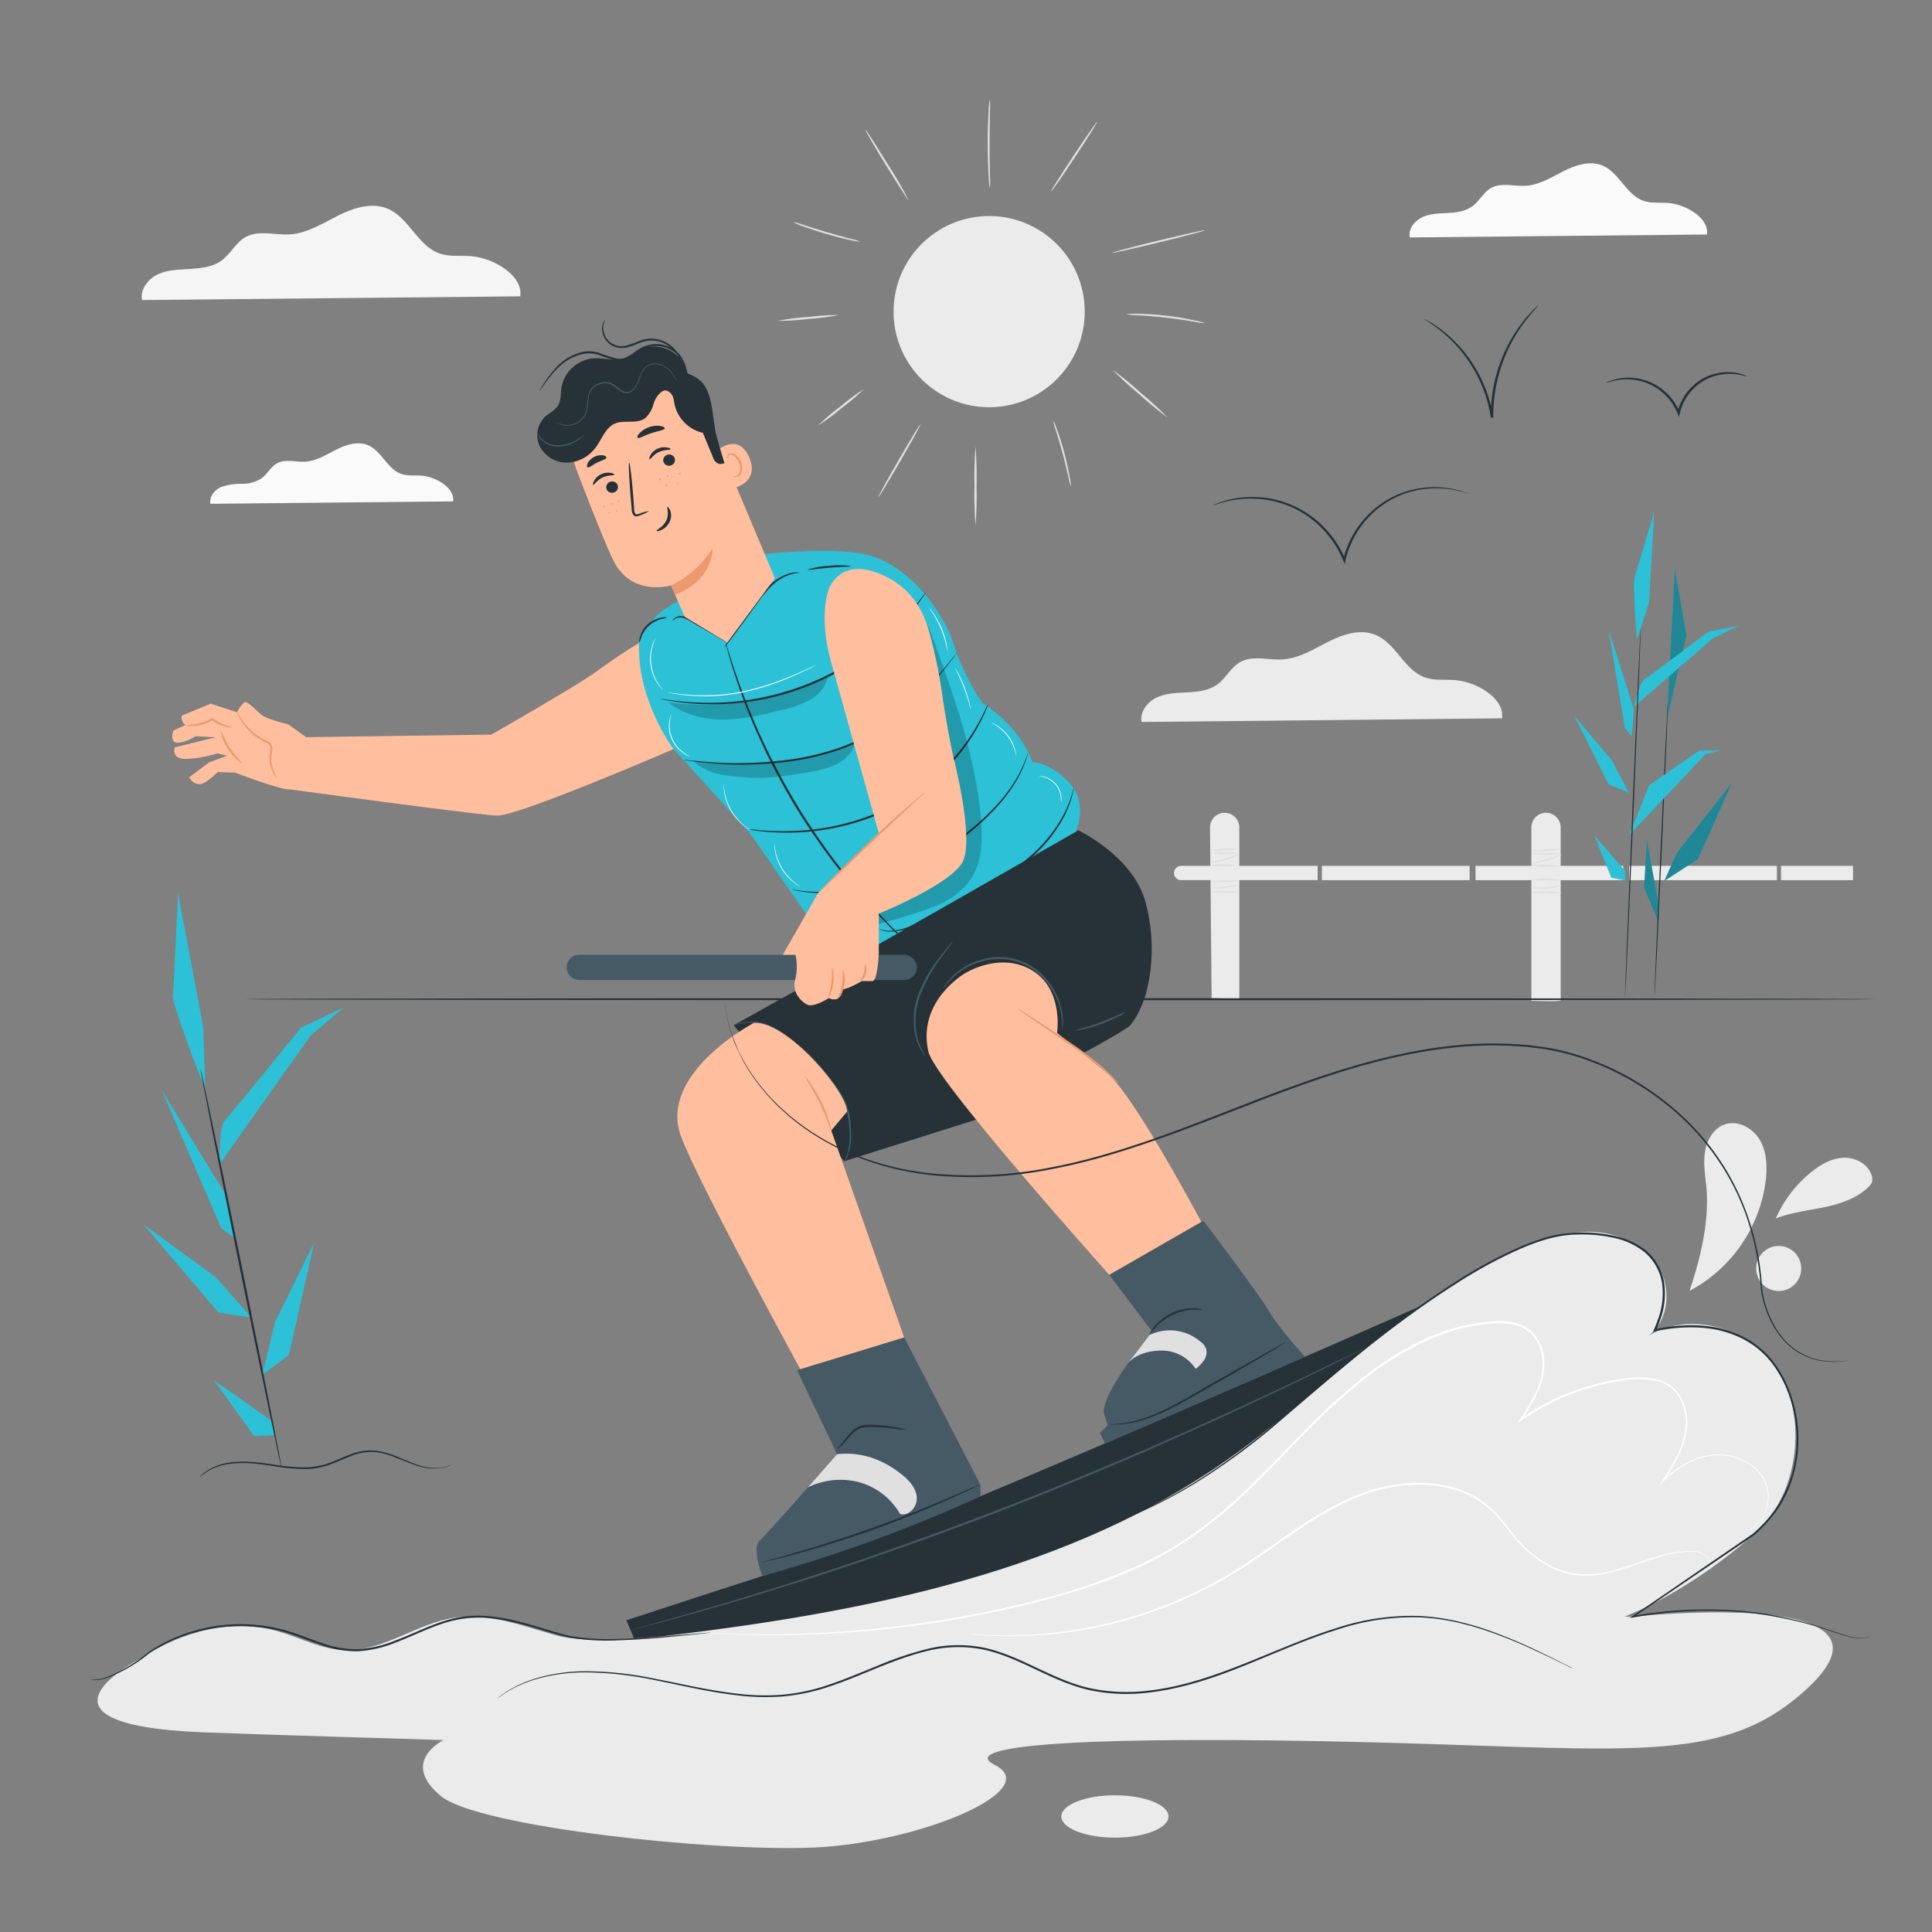 <svg xmlns="http://www.w3.org/2000/svg" viewBox="0 0 500 500"><rect x="0" y="0" width="500" height="500" fill="#808080" stroke="none"/><g id="freepik--background-complete--inject-30"><path d="M437.22,334.11c2.86-8.42,5.24-18.22,4.37-27.07-.3-3-.81-6-.33-9s2.18-6,5-7c3.37-1.23,7.28.81,9.12,3.88s2,6.88,1.61,10.44a37.69,37.69,0,0,1-19.78,28.74" style="fill:#ebebeb"></path><circle cx="460.33" cy="328.28" r="5.83" style="fill:#ebebeb"></circle><path d="M459.68,315.12a31.68,31.68,0,0,1,9.16-11.85c2.45-2,5.36-3.6,8.5-3.65s6.48,1.9,7.15,5a2.75,2.75,0,0,1,0,1.21,3.07,3.07,0,0,1-.89,1.31c-3,3-7.32,4.41-11.51,5.29s-8.52,1.33-12.5,2.91" style="fill:#ebebeb"></path><path d="M320.73,258.59l-7.16-.27-.42-44.19a3.79,3.79,0,0,1,3.79-3.78h0a3.79,3.79,0,0,1,3.79,3.78Z" style="fill:#ebebeb"></path><path d="M341,227.78h-35.3a1.85,1.85,0,0,1-1.86-1.85h0a1.85,1.85,0,0,1,1.86-1.85H341Z" style="fill:#ebebeb"></path><rect x="342.11" y="224.08" width="38.23" height="3.71" style="fill:#ebebeb"></rect><rect x="381.87" y="224.08" width="38.23" height="3.71" style="fill:#ebebeb"></rect><rect x="421.64" y="224.08" width="38.23" height="3.71" style="fill:#ebebeb"></rect><rect x="460.92" y="224.08" width="18.64" height="3.71" style="fill:#ebebeb"></rect><path d="M403.9,258.91c-1,.3-4.81.16-7.58.08V214.13a3.79,3.79,0,0,1,3.79-3.78h0a3.79,3.79,0,0,1,3.79,3.78Z" style="fill:#ebebeb"></path><path d="M403.9,224.08a14.82,14.82,0,0,1-3.79.22,19.07,19.07,0,0,1-3.79-.22,14.82,14.82,0,0,1,3.79-.22A19.07,19.07,0,0,1,403.9,224.08Z" style="fill:#e0e0e0"></path><path d="M404.26,221.19a19.71,19.71,0,0,1-8,2.3,39.64,39.64,0,0,1,4-1.13A41.49,41.49,0,0,1,404.26,221.19Z" style="fill:#e0e0e0"></path><path d="M404,220.85a19.91,19.91,0,0,1-7.59.07,26.74,26.74,0,0,1,3.8-.11A26.29,26.29,0,0,1,404,220.85Z" style="fill:#e0e0e0"></path><path d="M404,219.82a33.64,33.64,0,0,1-7.59.45,16.7,16.7,0,0,1,3.78-.44A16.5,16.5,0,0,1,404,219.82Z" style="fill:#e0e0e0"></path><path d="M404,227.84a32.13,32.13,0,0,1-3.83,0,32.91,32.91,0,0,1-3.83,0,11.27,11.27,0,0,1,3.82-.46A11.82,11.82,0,0,1,404,227.84Z" style="fill:#e0e0e0"></path><path d="M404.09,229.1a12,12,0,0,1-7.83.56c0-.13,1.77.1,3.93-.06S404.05,229,404.09,229.1Z" style="fill:#e0e0e0"></path><path d="M404.31,231a18.36,18.36,0,0,1-4,.18,18.75,18.75,0,0,1-4-.26,18.22,18.22,0,0,1,4-.18A18,18,0,0,1,404.31,231Z" style="fill:#e0e0e0"></path><path d="M320.38,223.91a13.26,13.26,0,0,1-3.59.22,17.63,17.63,0,0,1-3.6-.21,13.36,13.36,0,0,1,3.6-.22A17.49,17.49,0,0,1,320.38,223.91Z" style="fill:#e0e0e0"></path><path d="M320.73,221a11.84,11.84,0,0,1-3.68,1.59,12.3,12.3,0,0,1-3.94.71c0-.12,1.72-.49,3.82-1.13S320.68,220.91,320.73,221Z" style="fill:#e0e0e0"></path><path d="M320.48,220.69a18.43,18.43,0,0,1-7.2.07,21.2,21.2,0,0,1,3.6-.11A22.25,22.25,0,0,1,320.48,220.69Z" style="fill:#e0e0e0"></path><path d="M320.48,219.66a16.26,16.26,0,0,1-3.59.44,15.45,15.45,0,0,1-3.61,0,29,29,0,0,1,7.2-.45Z" style="fill:#e0e0e0"></path><path d="M320.73,227.91a16.22,16.22,0,0,1-3.74.33,16.5,16.5,0,0,1-3.74-.1,32.64,32.64,0,0,1,7.48-.23Z" style="fill:#e0e0e0"></path><path d="M320.56,228.93a10.81,10.81,0,0,1-7.43.56c0-.13,1.69.11,3.73-.05S320.52,228.81,320.56,228.93Z" style="fill:#e0e0e0"></path><path d="M320.77,230.87a16.44,16.44,0,0,1-3.76.18,16.23,16.23,0,0,1-3.76-.26,16.32,16.32,0,0,1,3.77-.17A16.54,16.54,0,0,1,320.77,230.87Z" style="fill:#e0e0e0"></path><circle cx="255.99" cy="80.65" r="24.74" style="fill:#ebebeb"></circle><path d="M252.47,136a96.18,96.18,0,0,1-.27-10.2,96.34,96.34,0,0,1,.27-10.2,101.59,101.59,0,0,1,.26,10.2A101.42,101.42,0,0,1,252.47,136Z" style="fill:#e0e0e0"></path><path d="M238.21,109.81c.13.07-2.2,4.33-5.2,9.51s-5.52,9.34-5.64,9.26,2.2-4.33,5.19-9.52S238.09,109.73,238.21,109.81Z" style="fill:#e0e0e0"></path><path d="M223.58,100.7a56.79,56.79,0,0,1-5.78,4.92,55.74,55.74,0,0,1-6.1,4.52,56.07,56.07,0,0,1,5.78-4.93A54.79,54.79,0,0,1,223.58,100.7Z" style="fill:#e0e0e0"></path><path d="M277.14,125.91a15.29,15.29,0,0,1-.65-2.51c-.35-1.56-.86-3.7-1.49-6.05s-1.27-4.46-1.75-6a14.59,14.59,0,0,1-.69-2.5,11.83,11.83,0,0,1,1,2.38c.57,1.5,1.27,3.61,1.9,6s1.09,4.54,1.35,6.12A10.93,10.93,0,0,1,277.14,125.91Z" style="fill:#e0e0e0"></path><path d="M302.23,108.11a86.49,86.49,0,0,1-7.31-6,89.58,89.58,0,0,1-7-6.43,83.34,83.34,0,0,1,7.31,6A84.29,84.29,0,0,1,302.23,108.11Z" style="fill:#e0e0e0"></path><path d="M311.84,83.64a18.88,18.88,0,0,1-3-.43c-1.83-.3-4.37-.69-7.18-1s-5.37-.51-7.22-.63a20,20,0,0,1-3-.26,16.29,16.29,0,0,1,3-.11c1.86,0,4.44.16,7.27.48s5.37.78,7.19,1.18A15.5,15.5,0,0,1,311.84,83.64Z" style="fill:#e0e0e0"></path><path d="M311.87,59.58c0,.14-5.32,1.57-12,3.18s-12.05,2.82-12.08,2.68,5.32-1.56,12-3.18S311.84,59.44,311.87,59.58Z" style="fill:#e0e0e0"></path><path d="M283.92,31.55c.12.08-2.44,4.17-5.72,9.13s-6,8.92-6.16,8.84,2.44-4.17,5.73-9.13S283.8,31.47,283.92,31.55Z" style="fill:#e0e0e0"></path><path d="M256.18,25.69a22.68,22.68,0,0,1,0,3.4c0,2.1-.07,5-.07,8.18s.05,6.09.09,8.18a25.58,25.58,0,0,1,0,3.4,20.32,20.32,0,0,1-.34-3.38c-.13-2.1-.24-5-.24-8.2s.09-6.1.22-8.19A19.85,19.85,0,0,1,256.18,25.69Z" style="fill:#e0e0e0"></path><path d="M235.17,51.86c-.12.07-2.72-4-5.82-9s-5.49-9.22-5.37-9.29,2.73,4,5.82,9A106.9,106.9,0,0,1,235.17,51.86Z" style="fill:#e0e0e0"></path><path d="M222.62,62.52a12.52,12.52,0,0,1-2.63-.41c-1.6-.34-3.81-.88-6.22-1.59s-4.55-1.45-6.08-2a12.77,12.77,0,0,1-2.44-1.08,14.54,14.54,0,0,1,2.56.73c1.56.5,3.71,1.18,6.11,1.89s4.58,1.3,6.16,1.73A15.47,15.47,0,0,1,222.62,62.52Z" style="fill:#e0e0e0"></path><path d="M217.14,81.53a61.39,61.39,0,0,1-7.89,1,59.5,59.5,0,0,1-7.95.5,61.73,61.73,0,0,1,7.9-1A61.47,61.47,0,0,1,217.14,81.53Z" style="fill:#e0e0e0"></path><path d="M441.76,60.69c.59-4.28-5.45-7.79-10-8.16-2.16-.17-4.41.16-6.46-.56-4.44-1.55-6.21-7.28-10.54-9.11-3.24-1.37-7-.15-10.11,1.43s-6.24,3.57-9.75,3.79c-3.05.2-6.37-.93-9,.56-2,1.11-3,3.4-4.86,4.75s-4.14,1.61-6.36,1.73-4.53.14-6.56,1.07-3.7,3.07-3.28,5.26Z" style="fill:#fafafa"></path><path d="M388.73,185.9c.72-5.19-6.6-9.45-12.09-9.89-2.62-.21-5.34.19-7.83-.68-5.38-1.87-7.52-8.82-12.77-11-3.93-1.66-8.44-.19-12.25,1.73s-7.56,4.32-11.81,4.59c-3.7.24-7.71-1.13-11,.68-2.41,1.34-3.67,4.12-5.89,5.76s-5,1.94-7.71,2.09-5.49.17-7.94,1.29-4.49,3.72-4,6.38Z" style="fill:#ebebeb"></path><path d="M117.26,129.76c.49-3.49-4.44-6.36-8.14-6.65-1.77-.15-3.6.12-5.27-.46-3.63-1.26-5.07-5.94-8.61-7.43-2.64-1.12-5.68-.13-8.25,1.16s-5.09,2.92-7.95,3.1c-2.49.16-5.2-.77-7.37.45-1.63.91-2.48,2.78-4,3.88a9.51,9.51,0,0,1-5.19,1.41,14.77,14.77,0,0,0-5.35.87c-1.66.76-3,2.51-2.68,4.29Z" style="fill:#fafafa"></path><path d="M134.65,76.69c.75-5.45-6.93-9.92-12.7-10.39-2.75-.22-5.61.2-8.22-.71-5.65-2-7.91-9.26-13.42-11.59-4.12-1.74-8.86-.19-12.86,1.82s-7.94,4.54-12.4,4.83c-3.88.25-8.1-1.19-11.49.7C61,62.77,59.7,65.68,57.37,67.4s-5.26,2-8.09,2.2-5.77.18-8.35,1.36-4.71,3.91-4.17,6.69Z" style="fill:#f5f5f5"></path></g><g id="freepik--Lake--inject-30"><path d="M485.49,258.59c0,.15-94.51.26-211.07.26s-211.09-.11-211.09-.26,94.49-.26,211.09-.26S485.49,258.45,485.49,258.59Z" style="fill:#263238"></path></g><g id="freepik--Plants--inject-30"><path d="M53.11,281.57c-.59-.53-8.6-21.94-8.39-23.81s1.35-26.6,1.35-26.6l6.53,34.62Z" style="fill:#2CC1D6"></path><path d="M56.82,301.29s-.14-9.71,1.28-11.19,19.82-24.16,19.82-24.16l11-5.2-8.6,7.34Z" style="fill:#2CC1D6"></path><polygon points="41.83 282.07 57.26 317.88 60.56 320.24 59.02 310.2 41.83 282.07" style="fill:#2CC1D6"></polygon><polygon points="37.12 316.88 56.58 339.7 65.06 341 55.91 330.58 37.12 316.88" style="fill:#2CC1D6"></polygon><polygon points="81.35 321.45 74.77 350.71 67.88 355.81 71.11 342.33 81.35 321.45" style="fill:#2CC1D6"></polygon><polygon points="55.39 357.22 65.75 371.66 71.26 371.41 70.35 367.74 55.39 357.22" style="fill:#2CC1D6"></polygon><path d="M72.89,380c-.17,0-5-23.1-10.8-51.67s-10.38-51.75-10.22-51.78,5,23.09,10.8,51.67S73.05,380,72.89,380Z" style="fill:#263238"></path><path d="M116.91,378.94a2.77,2.77,0,0,1-.6.36,7.82,7.82,0,0,1-1.9.61,14.38,14.38,0,0,1-7.24-.85c-1.47-.49-3-1.18-4.7-1.82A20.28,20.28,0,0,0,97,375.78a13.84,13.84,0,0,0-6.14,1.05c-2.06.76-4.12,1.8-6.39,2.52a20.34,20.34,0,0,1-6.86.83,54.24,54.24,0,0,1-6.38-.68c-2-.29-3.93-.61-5.72-.75a27.89,27.89,0,0,0-5,0,15.41,15.41,0,0,0-6.85,2.07,20.94,20.94,0,0,0-2.13,1.6,8.48,8.48,0,0,1,2-1.77,15.24,15.24,0,0,1,6.93-2.27,27.36,27.36,0,0,1,5.06,0c1.82.13,3.74.43,5.76.71a56.78,56.78,0,0,0,6.32.64,20.07,20.07,0,0,0,6.7-.82c2.21-.7,4.27-1.73,6.37-2.5a14,14,0,0,1,6.35-1,20.85,20.85,0,0,1,5.63,1.52c1.69.68,3.22,1.38,4.66,1.89a14.74,14.74,0,0,0,7.09,1A10.57,10.57,0,0,0,116.91,378.94Z" style="fill:#263238"></path><path d="M431.44,186c0-.59,2-38.86,2-38.86l3,17.32Z" style="fill:#2CC1D6"></path><g style="opacity:0.3"><path d="M431.44,186c0-.59,2-38.86,2-38.86l3,17.32Z"></path></g><path d="M430.71,228c.15-.43,3.35-7.42,3.35-7.42l14.12-17.9-8.74,19.65Z" style="fill:#2CC1D6"></path><polygon points="429.11 238.35 425.49 229.76 426.2 217.39 429.11 233.25 429.11 238.35" style="fill:#2CC1D6"></polygon><path d="M428.19,257.79c-.08,0,.62-17.07,1.58-38.11s1.79-38.11,1.88-38.11-.62,17.07-1.57,38.12S428.28,257.8,428.19,257.79Z" style="fill:#263238"></path><path d="M423.73,165.29c-.29-.44-1.17-14.7-.73-15.86s5.09-16.88,5.09-16.88l-1.31,23.28Z" style="fill:#2CC1D6"></path><path d="M422.88,182.9s1.45-6.26,2.61-7,16.57-12.37,16.57-12.37l7.86-1.6-6.69,3.35Z" style="fill:#2CC1D6"></path><polygon points="416.3 162.96 420.52 188.43 422.27 190.47 422.88 183.77 416.3 162.96" style="fill:#2CC1D6"></polygon><polygon points="407.43 185.23 416.3 202.98 421.54 205.16 417.32 197.02 407.43 185.23" style="fill:#2CC1D6"></polygon><path d="M421.54,216.23c.29-.44,5.24-13,5.24-13l13-9h5.53l-3.92.95Z" style="fill:#2CC1D6"></path><polygon points="412.63 216.23 417 227.15 420.57 227.87 420.57 225.37 412.63 216.23" style="fill:#2CC1D6"></polygon><path d="M420.56,258.34c-.09,0,.75-21.42,1.86-47.84s2.09-47.85,2.18-47.85-.75,21.43-1.87,47.86S420.64,258.35,420.56,258.34Z" style="fill:#263238"></path><g style="opacity:0.3"><path d="M430.71,228c.15-.43,3.35-7.42,3.35-7.42l14.12-17.9-8.74,19.65Z"></path></g><g style="opacity:0.3"><polygon points="429.11 238.35 425.49 229.76 426.2 217.39 429.11 233.25 429.11 238.35"></polygon></g></g><g id="freepik--Character--inject-30"><path d="M162.1,419.32l2.06,4.86c36.88-2.07,70.16-6.93,98-17.44,17.25-5.58,76.23-35.21,126-59.52l-16.44-11s-132.26,58.38-152.63,64.68C203.84,405.64,162.1,419.32,162.1,419.32Z" style="fill:#263238"></path><path d="M354.41,348.25s-.16.1-.47.26l-1.38.71-5.34,2.7c-2.32,1.17-5.17,2.58-8.49,4.18s-7.09,3.47-11.3,5.43-8.8,4.15-13.78,6.4-10.3,4.63-15.92,7.12c-11.26,4.89-23.72,10.1-36.92,15.26S234.89,400,223.26,404c-5.82,1.95-11.35,3.82-16.57,5.44s-10.07,3.14-14.52,4.46-8.5,2.46-12,3.47-6.61,1.84-9.13,2.49l-5.79,1.5-1.51.38-.51.12a4.71,4.71,0,0,1,.5-.17l1.5-.43,5.76-1.6c2.5-.68,5.57-1.52,9.1-2.57s7.59-2.16,12-3.54,9.31-2.83,14.5-4.52,10.73-3.52,16.55-5.48c11.61-4,24.3-8.59,37.51-13.72s25.65-10.36,36.92-15.22c5.62-2.47,11-4.8,15.93-7.07s9.6-4.38,13.8-6.34,8-3.78,11.33-5.36,6.2-3,8.53-4.11l5.38-2.6,1.41-.67Z" style="fill:#455a64"></path><path d="M170,164.33s-1.88-.47-16,9.7c-5.08,3.66-26.85,16.09-26.85,16.09l-47.92.66-4.69-3.36s-4.7-1.07-6.4-2.12-4-4.1-4.94-3.51a7.67,7.67,0,0,0-1.84,2.55l-6.8-2.24L47,185.23s-.19,1.87,1.07,2.36l-3.23,1.5s-1,3,1,3.12,4.76-1.67,4.76-1.67l5.22.27-10.61,2.6s-1,3,2.82,3a32.24,32.24,0,0,0,8.25-1.44l2.48.61s-4.4,1.63-4.61,1.72-5.21,3.9-5.21,3.9,1.61,2.82,4,1.3a14.58,14.58,0,0,0,3.38-2.69l4.49.13s12,4.58,14,4.32c0,0,48.26,6.56,53.73,6.82s46.61-17.58,46.61-17.58Z" style="fill:#ffbe9d"></path><path d="M71.73,201.38s-.25-.18-.57-.63a7.91,7.91,0,0,1-1-2.09,8.29,8.29,0,0,1-.36-3.45,6.66,6.66,0,0,0,.15-1.9c-.14-.58-.73-1-1.37-1.3a14.21,14.21,0,0,1-5.79-4.91,11.57,11.57,0,0,1-1.1-2,2.46,2.46,0,0,1-.26-.81c.09,0,.52,1.09,1.66,2.64a15,15,0,0,0,5.73,4.66,2.77,2.77,0,0,1,1.62,1.63,5.89,5.89,0,0,1-.17,2.08,8.62,8.62,0,0,0,.24,3.29A14.18,14.18,0,0,0,71.73,201.38Z" style="fill:#eb996e"></path><path d="M62.88,197.75a11.11,11.11,0,0,1-3.82-3.88,11.25,11.25,0,0,1-2-5.06,51.6,51.6,0,0,0,2.43,4.78A48.86,48.86,0,0,0,62.88,197.75Z" style="fill:#eb996e"></path><path d="M60.17,188.24a4,4,0,0,1-1.67-.14,9.85,9.85,0,0,1-3.73-1.77h.29c-.22.14-.45.27-.69.4a10.47,10.47,0,0,1-4.51,1.16,4.38,4.38,0,0,1-1.91-.23c0-.08.73,0,1.89-.14a12,12,0,0,0,4.29-1.26,7,7,0,0,0,.66-.37l.16-.09.14.11A14.94,14.94,0,0,0,60.17,188.24Z" style="fill:#eb996e"></path><path d="M165.78,164.24a35.61,35.61,0,0,1,5.39-6c2.82-2.21,26.72-14.87,26.72-14.87s19-2.05,27.31.41c10.66,3.16,19.07,14.85,21.68,23.19a58,58,0,0,0,7.43,15,37,37,0,0,1,8.64,7.75c3.41,4.5,4.21,7.52,4.21,7.52s4.39,0,9.17,4.89c5.78,5.94,1.93,13.31,1.93,13.31s-.86,3-1.66,3.46-56.5,32.53-56.5,32.53l-10-12.75-16-23-20.06-22.17C163.68,178.09,165.24,165,165.78,164.24Z" style="fill:#2CC1D6"></path><path d="M234.92,244.19s-.07,0-.19-.14l-.52-.47-2-1.83c-.85-.79-1.88-1.78-3-3s-2.5-2.51-3.88-4.07l-2.2-2.42c-.76-.85-1.51-1.77-2.3-2.7-1.61-1.85-3.21-3.92-4.91-6.09-3.33-4.39-6.8-9.37-10.12-14.8a178.6,178.6,0,0,1-8.44-15.81c-1.13-2.51-2.24-4.89-3.13-7.17-.46-1.14-.93-2.23-1.33-3.29l-1.12-3.07c-.75-2-1.3-3.75-1.82-5.32s-.93-2.94-1.23-4.06-.54-2-.72-2.59c-.07-.27-.12-.49-.17-.67s0-.24,0-.24a.73.73,0,0,1,.09.22l.22.66.81,2.56c.34,1.11.76,2.47,1.32,4s1.11,3.35,1.88,5.28l1.16,3.05c.4,1.06.88,2.14,1.35,3.27.91,2.27,2,4.64,3.16,7.14,2.37,4.95,5.19,10.31,8.46,15.74s6.75,10.39,10.05,14.78c1.69,2.17,3.27,4.25,4.86,6.11.79.93,1.52,1.85,2.27,2.7l2.17,2.44c1.36,1.58,2.69,2.91,3.82,4.12s2.13,2.21,3,3l1.89,1.89.49.51Z" style="fill:#263238"></path><path d="M207,148.21a11.87,11.87,0,0,0-3.95,1.06,13.17,13.17,0,0,0-3.58,2.6A31.94,31.94,0,0,0,196,156.1c-2.29,3.18-4.39,6.05-5.93,8.12l-1.84,2.42a4.64,4.64,0,0,1-.74.85,4.81,4.81,0,0,1,.57-1l1.71-2.52c1.46-2.12,3.51-5,5.81-8.21a30.28,30.28,0,0,1,3.56-4.27,13.14,13.14,0,0,1,3.77-2.59,8.94,8.94,0,0,1,3-.77A3,3,0,0,1,207,148.21Z" style="fill:#263238"></path><path d="M188.2,166.28a15.69,15.69,0,0,1-2.07-1.18l-5-2.88c-2-1.08-3.61-2.41-5-2.41a2.66,2.66,0,0,0-1.56.43c-.32.23-.45.43-.48.4s0-.25.35-.55a2.6,2.6,0,0,1,1.69-.65,5.15,5.15,0,0,1,2.56.75l2.75,1.58c1.94,1.13,3.68,2.19,4.9,3A7.89,7.89,0,0,1,188.2,166.28Z" style="fill:#263238"></path><path d="M239.66,153.31a5.72,5.72,0,0,1-.44.67c-.3.42-.72,1.07-1.33,1.85a63.66,63.66,0,0,1-5.52,6.34,67.5,67.5,0,0,1-50.16,20.07,63.08,63.08,0,0,1-8.37-.78c-1-.14-1.73-.33-2.24-.42a5,5,0,0,1-.78-.19,4.28,4.28,0,0,1,.8.08c.51.07,1.27.22,2.25.33a73.07,73.07,0,0,0,8.35.61,68.95,68.95,0,0,0,49.89-20,74,74,0,0,0,5.62-6.2c.63-.76,1.08-1.39,1.41-1.79A3.74,3.74,0,0,1,239.66,153.31Z" style="fill:#263238"></path><path d="M248.34,167.94a6.93,6.93,0,0,1-.46.7c-.32.44-.79,1.09-1.41,1.92-1.26,1.65-3.08,4-5.54,6.8a68,68,0,0,1-9.46,9,50.34,50.34,0,0,1-14,7.58,66.56,66.56,0,0,1-15.58,3.41,96.36,96.36,0,0,1-13,.5c-3.71-.14-6.7-.47-8.75-.72-1-.12-1.83-.23-2.37-.31a4.64,4.64,0,0,1-.82-.15,4.79,4.79,0,0,1,.84.05l2.37.21c2.06.18,5,.46,8.74.55a102.54,102.54,0,0,0,13-.61,67.44,67.44,0,0,0,15.45-3.42,50.53,50.53,0,0,0,13.9-7.47,70.85,70.85,0,0,0,9.47-8.82c2.49-2.73,4.35-5.08,5.66-6.69l1.48-1.86A5.22,5.22,0,0,1,248.34,167.94Z" style="fill:#263238"></path><path d="M255.69,182.39a4.66,4.66,0,0,1-.26.72c-.19.46-.43,1.17-.85,2a45,45,0,0,1-4,7,51,51,0,0,1-7.9,9,54.93,54.93,0,0,1-12.11,8.26,62.1,62.1,0,0,1-33.83,5.73c-.95-.09-1.68-.22-2.17-.29a3.55,3.55,0,0,1-.75-.15,4.34,4.34,0,0,1,.76,0c.5,0,1.23.14,2.18.2a68.4,68.4,0,0,0,8,.21,61.84,61.84,0,0,0,25.54-6.21,55.4,55.4,0,0,0,12-8.15,52,52,0,0,0,7.92-8.85,49.31,49.31,0,0,0,4.11-6.89c.45-.84.71-1.53.94-2A3.59,3.59,0,0,1,255.69,182.39Z" style="fill:#263238"></path><path d="M266.09,194.78a6,6,0,0,1-.19.75,19.93,19.93,0,0,1-.71,2.09,32.72,32.72,0,0,1-3.89,7.13c-3.94,5.66-11.14,12.09-20,17.64a62.89,62.89,0,0,1-13.34,6.3,47.82,47.82,0,0,1-11.81,2.36,39.65,39.65,0,0,1-8.12-.24c-.95-.15-1.69-.27-2.18-.39a3.6,3.6,0,0,1-.75-.19,6.84,6.84,0,0,1,.77.09c.5.08,1.23.17,2.18.29a43.28,43.28,0,0,0,8.07.07,49.08,49.08,0,0,0,11.69-2.44A64.52,64.52,0,0,0,241,222c8.83-5.52,16-11.86,20-17.42a34.36,34.36,0,0,0,4-7c.38-.87.64-1.57.8-2A3.51,3.51,0,0,1,266.09,194.78Z" style="fill:#263238"></path><path d="M277.86,204.05a4.59,4.59,0,0,1-.1.66c-.08.43-.23,1.06-.46,1.87a28.71,28.71,0,0,1-2.87,6.46,38.27,38.27,0,0,1-6.63,8.12,63.86,63.86,0,0,1-10.3,7.67,177.18,177.18,0,0,1-20.69,10.68,14.73,14.73,0,0,1-6.87,1.59,6.3,6.3,0,0,1-1.88-.43,2.74,2.74,0,0,1-.6-.31,8.45,8.45,0,0,0,2.49.54,15,15,0,0,0,6.71-1.73,195.85,195.85,0,0,0,20.57-10.79,64.59,64.59,0,0,0,10.24-7.57,38.76,38.76,0,0,0,6.64-8,30.07,30.07,0,0,0,3-6.33c.26-.79.45-1.41.55-1.83A2.7,2.7,0,0,1,277.86,204.05Z" style="fill:#263238"></path><g style="opacity:0.2"><path d="M226.25,241c-.11-2.21,3.88-2.48,6-3.19,3.41-1.16,6.91-2.07,10.2-3.5a19.81,19.81,0,0,0,8.52-6.4c3.34-4.72,3.41-11,2.85-16.73-1.63-16.75-7.5-32.76-13.33-48.55-.3-.81-.74-1.74-1.6-1.85-1.32-.18-1.86,1.64-1.88,3l-.66,42.87c-.08,5.09-.26,10.51-3.15,14.69-1.72,2.49-4.29,4.34-5.8,7-2,3.51-1.86,7.81-1.64,11.86"></path></g><g style="opacity:0.2"><path d="M172.71,181.51c3.85,3.32,9.1,4.68,14.18,4.71s10.1-1.15,15-2.36a28.58,28.58,0,0,0,7.52-2.63,9.77,9.77,0,0,0,4.89-6,76.58,76.58,0,0,1-40.88,6.65"></path></g><g style="opacity:0.2"><path d="M179.43,196.92c3.59,3.6,8.72,3.86,13.79,4.28s10.16-.38,15.18-1.22a28.57,28.57,0,0,0,7.69-2,9.77,9.77,0,0,0,5.33-5.65,86.84,86.84,0,0,1-42,4.64"></path></g><path d="M172.67,159.81a8.11,8.11,0,0,1-1.49.4A8.06,8.06,0,0,0,168,161.9a7.88,7.88,0,0,0-2,2.94,7.47,7.47,0,0,1-.56,1.44,3.61,3.61,0,0,1,.21-1.56,7,7,0,0,1,5.47-4.87A3.21,3.21,0,0,1,172.67,159.81Z" style="fill:#263238"></path><path d="M211.24,172.11l-.36.19-1,.53c-.9.45-2.23,1.08-3.89,1.81a69.21,69.21,0,0,1-13.42,4.49,52.55,52.55,0,0,1-7.73,1,49.86,49.86,0,0,1-6.37-.11,48.25,48.25,0,0,1-5.81-.8l.4,0,1.16.16c1,.16,2.45.32,4.26.46a51.55,51.55,0,0,0,14.05-.95,72.53,72.53,0,0,0,13.4-4.42c1.66-.72,3-1.32,3.92-1.76l1.06-.48Z" style="fill:#fff"></path><path d="M178.63,195.78a2,2,0,0,1-.5-.17,7.26,7.26,0,0,1-1.25-.69,8.41,8.41,0,0,1-3.68-8.21,7.94,7.94,0,0,1,.33-1.39,2.56,2.56,0,0,1,.2-.49,15.79,15.79,0,0,0-.38,1.9A8.62,8.62,0,0,0,177,194.8,16.6,16.6,0,0,0,178.63,195.78Z" style="fill:#fff"></path><path d="M194.16,214.82a2.19,2.19,0,0,1-.5-.27,10.51,10.51,0,0,1-1.26-.91,14,14,0,0,1-5-8.74,12,12,0,0,1-.13-1.55,3.73,3.73,0,0,1,0-.57s0,.82.26,2.1a15,15,0,0,0,1.7,4.75,15.36,15.36,0,0,0,3.2,3.9C193.48,214.38,194.18,214.79,194.16,214.82Z" style="fill:#fff"></path><path d="M207.17,229.48a3.26,3.26,0,0,1-.49-.25,10.67,10.67,0,0,1-1.22-.83,13.12,13.12,0,0,1-3.22-3.66,13.48,13.48,0,0,1-1.69-4.57,9.65,9.65,0,0,1-.14-1.47,3,3,0,0,1,0-.55s.05.78.28,2a14.07,14.07,0,0,0,4.85,8.15C206.51,229.07,207.19,229.44,207.17,229.48Z" style="fill:#fff"></path><path d="M263,195.7s-.11-.62-.41-1.59a11.71,11.71,0,0,0-4.62-6.23c-.84-.56-1.42-.81-1.4-.85a1.79,1.79,0,0,1,.42.16,7.85,7.85,0,0,1,1.06.57,10.89,10.89,0,0,1,4.68,6.31,8.26,8.26,0,0,1,.24,1.19A2.4,2.4,0,0,1,263,195.7Z" style="fill:#fff"></path><path d="M274.6,207.62s0-.56-.07-1.45a6.06,6.06,0,0,0-4.26-5,14.13,14.13,0,0,0-1.42-.31,1.49,1.49,0,0,1,.39,0,4.92,4.92,0,0,1,1.07.18,5.9,5.9,0,0,1,4.37,5.14,5.45,5.45,0,0,1,0,1.08A1.15,1.15,0,0,1,274.6,207.62Z" style="fill:#fff"></path><path d="M251.22,183.58a2.62,2.62,0,0,1-.14-.43c-.11-.39-.21-.79-.32-1.19-.29-1-.71-2.37-1.26-3.85s-1.14-2.79-1.59-3.72l-.53-1.11a1.81,1.81,0,0,1-.18-.42,2,2,0,0,1,.25.38c.15.25.35.62.59,1.08a34.61,34.61,0,0,1,1.65,3.72,35,35,0,0,1,1.21,3.89c.12.5.21.91.26,1.2A1.69,1.69,0,0,1,251.22,183.58Z" style="fill:#fff"></path><path d="M245.23,168.6a2.4,2.4,0,0,1-.11-.47c-.06-.31-.15-.75-.28-1.29a25,25,0,0,0-1.35-4.14,26,26,0,0,0-2-3.85c-.31-.46-.56-.84-.74-1.09a2.11,2.11,0,0,1-.26-.42,2,2,0,0,1,.33.37c.2.24.47.6.79,1.06a22,22,0,0,1,2.1,3.85A22.2,22.2,0,0,1,245,166.8c.1.56.18,1,.21,1.32A1.46,1.46,0,0,1,245.23,168.6Z" style="fill:#fff"></path><path d="M171.57,178.53a8.24,8.24,0,0,1-1.4-1.63,11.57,11.57,0,0,1-1.33-10,8.24,8.24,0,0,1,.93-1.94s-.39.73-.79,2a12.05,12.05,0,0,0,1.31,9.86C171,177.93,171.61,178.49,171.57,178.53Z" style="fill:#fff"></path><path d="M220.35,146.53c0,.15-2.56.13-5.69.39s-5.66.68-5.69.53a19.16,19.16,0,0,1,5.64-1A19.83,19.83,0,0,1,220.35,146.53Z" style="fill:#263238"></path><path d="M189.87,265.33l33.8-18.84,55.42-31.6s13.91,6.6,17.26,18.2,1.67,25.65-3.86,32.26c-1.15,1.37-15.61,9.08-15.61,9.08l-24.34,15.36-34.09,10.74Z" style="fill:#263238"></path><path d="M246.56,243.67a7.12,7.12,0,0,1-.73,1.08l-2.1,2.87a40.72,40.72,0,0,0-5.66,10.16,18.94,18.94,0,0,0-.48,11.41,18.3,18.3,0,0,0,2.07,4.33s-.1-.07-.24-.24a6.77,6.77,0,0,1-.6-.77,12.17,12.17,0,0,1-1.59-3.21,18.63,18.63,0,0,1,.34-11.69,37.67,37.67,0,0,1,5.86-10.21c.92-1.19,1.69-2.13,2.24-2.77A5.42,5.42,0,0,1,246.56,243.67Z" style="fill:#455a64"></path><path d="M274.87,266.83a20.1,20.1,0,0,0-.75-6.55,17.93,17.93,0,0,0-3.4-6.24,15.58,15.58,0,0,0-15.66-5.45,17.72,17.72,0,0,0-6.52,2.81,20.06,20.06,0,0,0-4.63,4.7,2.1,2.1,0,0,1,.21-.42,11.18,11.18,0,0,1,.72-1.12,15.86,15.86,0,0,1,3.48-3.46,17.66,17.66,0,0,1,6.64-3,15.86,15.86,0,0,1,16.13,5.61,17.81,17.81,0,0,1,3.38,6.45,15.85,15.85,0,0,1,.61,4.87,12.88,12.88,0,0,1-.12,1.33C274.92,266.68,274.89,266.84,274.87,266.83Z" style="fill:#455a64"></path><path d="M291.25,261.94a7.28,7.28,0,0,1-1.74,1.09,36.66,36.66,0,0,1-4.52,2,38.69,38.69,0,0,1-4.74,1.39,6.84,6.84,0,0,1-2,.29c0-.15,3-.85,6.6-2.17S291.17,261.8,291.25,261.94Z" style="fill:#455a64"></path><path d="M189.87,265.33a1.9,1.9,0,0,1,.51-.21,11.08,11.08,0,0,1,1.52-.43,11.31,11.31,0,0,1,5.78.15c2.41.67,4.87,2.38,7.38,4.37a53.27,53.27,0,0,1,7.65,7.22c1.23,1.42,2.35,2.86,3.38,4.28a24,24,0,0,1,2.69,4.33,16.48,16.48,0,0,1,1.21,4.47,30.61,30.61,0,0,1,.29,4,14.49,14.49,0,0,1-.92,5.71,5.14,5.14,0,0,1-.83,1.35,2.82,2.82,0,0,1-.41.38,7.58,7.58,0,0,0,1-1.8,15.07,15.07,0,0,0,.74-5.64,22.28,22.28,0,0,0-1.56-8.27,24.39,24.39,0,0,0-2.67-4.23c-1-1.41-2.15-2.83-3.36-4.23a54.72,54.72,0,0,0-7.55-7.19c-2.5-2-4.88-3.71-7.2-4.4a11.52,11.52,0,0,0-5.63-.3c-.67.11-1.18.24-1.53.33A2.59,2.59,0,0,1,189.87,265.33Z" style="fill:#455a64"></path><path d="M195.12,264.71s-24.88,13.05-18.89,29.37c4.57,12.46,35.86,69.4,35.86,69.4l25.18-8.05-22.14-62.87,4.08-4.87C219.21,282.65,203.83,264.25,195.12,264.71Z" style="fill:#ffbe9d"></path><path d="M208.44,278.63a9.13,9.13,0,0,1,1.39,1.81,42.57,42.57,0,0,1,2.77,4.76,32.91,32.91,0,0,1,2,5.13,8.42,8.42,0,0,1,.49,2.23c-.16,0-1.09-3.31-3-7.13S208.29,278.72,208.44,278.63Z" style="fill:#eb996e"></path><path d="M249.7,251.91s-12.43,7.16-9.43,20.27c1.9,8.3,56.33,68.39,56.33,68.39l21.78-10.18s-23.29-45.68-32-52.78c-5.9-4.81-12.82-10.3-12.82-10.3s2-12.46-7.92-16.95C257.71,246.78,249.7,251.91,249.7,251.91Z" style="fill:#ffbe9d"></path><path d="M289.54,280.46a5.87,5.87,0,0,1-1-.86c-.6-.56-1.46-1.39-2.58-2.35a102.8,102.8,0,0,0-9.18-6.93l-9.54-6.5-2.86-2a6.29,6.29,0,0,1-1-.8,5.77,5.77,0,0,1,1.13.63l2.95,1.87c2.48,1.62,5.89,3.84,9.62,6.38a79.05,79.05,0,0,1,9.13,7.09c1.1,1,1.92,1.87,2.49,2.48A6.74,6.74,0,0,1,289.54,280.46Z" style="fill:#eb996e"></path><path d="M206.28,354.6l10.34,21.74s-17.86,20.44-20,22.37.65,9.17.65,9.17a381,381,0,0,0,56.48-20.64V384.4l-.74-1.55-19-36.73Z" style="fill:#455a64"></path><path d="M253.67,384.17a3.21,3.21,0,0,1-.53.3l-1.57.77c-1.37.67-3.36,1.6-5.84,2.71-4.95,2.22-11.88,5.12-19.69,7.91s-15,4.94-20.25,6.36c-2.62.71-4.74,1.26-6.22,1.61l-1.71.4a2.63,2.63,0,0,1-.6.1,2.79,2.79,0,0,1,.58-.21l1.68-.49,6.17-1.76c5.22-1.51,12.38-3.71,20.18-6.5s14.73-5.63,19.72-7.76l5.89-2.55,1.61-.69A2.23,2.23,0,0,1,253.67,384.17Z" style="fill:#263238"></path><path d="M234.44,370a17.16,17.16,0,0,1-3-.27,44.82,44.82,0,0,0-7.11-.41,5.06,5.06,0,0,0-3.41,1.4,27.36,27.36,0,0,0-2.16,2.34,8.61,8.61,0,0,1-2.18,2c-.05-.06.78-.82,1.9-2.28a21.92,21.92,0,0,1,2.12-2.46,6.42,6.42,0,0,1,1.63-1.11,5.25,5.25,0,0,1,2.08-.45,35.14,35.14,0,0,1,7.18.56A17,17,0,0,1,234.44,370Z" style="fill:#263238"></path><path d="M209.06,384.94a19.16,19.16,0,0,1,13.6-1.26,17.76,17.76,0,0,1,10.3,8.16c2.27.6,4.44-1.9,4.31-4.24s-1.82-4.31-3.64-5.8c-5-4.07-10.6-6.14-17-5.46Z" style="fill:#e0e0e0"></path><path d="M287.06,329.92l11.16,14.74s-14.38,17-12.37,21.65l.83,2.51-2,2,1.3,2.75,51.76-22.42h0s-6.9-7.64-9.16-11.52c-2.94-5.06-17.15-23.7-17.15-23.7Z" style="fill:#455a64"></path><path d="M332.76,347.4s-.14.12-.43.31l-1.26.78c-1.18.69-2.77,1.64-4.7,2.79-4,2.33-9.5,5.53-15.61,9-3.05,1.74-6,3.42-8.74,4.74a41.05,41.05,0,0,1-7.61,2.86,23,23,0,0,1-5.43.78,13.4,13.4,0,0,1-1.49,0,1.69,1.69,0,0,1-.51-.06c0-.05.71,0,2-.12a26.52,26.52,0,0,0,5.35-.93,44,44,0,0,0,7.5-2.94c2.73-1.33,5.63-3,8.68-4.77,6.11-3.5,11.66-6.64,15.69-8.89l4.78-2.65,1.31-.7A2.66,2.66,0,0,1,332.76,347.4Z" style="fill:#263238"></path><path d="M311.21,338.93c0,.09-.92-.05-2.37,0a14.4,14.4,0,0,0-9.91,4.75c-1,1.08-1.42,1.87-1.5,1.82a6.2,6.2,0,0,1,1.22-2.06,13.13,13.13,0,0,1,10.18-4.88A6.28,6.28,0,0,1,311.21,338.93Z" style="fill:#263238"></path><path d="M312.12,349a4.5,4.5,0,0,0-1.63-1.94,12.17,12.17,0,0,0-13-1.56L291.78,353c2-2.64,6.08-3.59,9.39-3.46a10.48,10.48,0,0,1,8.28,4.74,10.42,10.42,0,0,0,2.17-2.28A3.53,3.53,0,0,0,312.12,349Z" style="fill:#e0e0e0"></path><path d="M149.27,121.74a19.71,19.71,0,0,1,9.95-24.8l.92-.43c10.21-4.15,19.44,2.21,23.3,12.53l17.11,40.6s-11.88,16.07-12.35,16.64l-11-6.64-3.52-8.13s-10.26,3.05-14.92-6.44C156.53,140.49,152.66,130.67,149.27,121.74Z" style="fill:#ffbe9d"></path><path d="M173.61,151.53a25.64,25.64,0,0,0,10.77-9.61s.33,8.27-9.61,11.94Z" style="fill:#eb996e"></path><path d="M157,126.64a1.5,1.5,0,0,0,2,.75,1.43,1.43,0,0,0,.82-1.89,1.5,1.5,0,0,0-2-.76A1.46,1.46,0,0,0,157,126.64Z" style="fill:#263238"></path><path d="M153.54,125.44c.26.1.92-1.16,2.39-1.85s2.9-.48,3-.73-.28-.36-.91-.48a4.14,4.14,0,0,0-2.48.37,4,4,0,0,0-1.8,1.69C153.42,125,153.42,125.4,153.54,125.44Z" style="fill:#263238"></path><path d="M171.76,119.65a1.52,1.52,0,0,0,2,.75,1.44,1.44,0,0,0,.82-1.9,1.51,1.51,0,0,0-2-.75A1.44,1.44,0,0,0,171.76,119.65Z" style="fill:#263238"></path><path d="M168.1,118.85c.25.1.92-1.16,2.39-1.85s2.89-.47,3-.73-.29-.36-.92-.47a4.13,4.13,0,0,0-2.48.36,4,4,0,0,0-1.8,1.7C168,118.42,168,118.81,168.1,118.85Z" style="fill:#263238"></path><path d="M168,132.27a10.6,10.6,0,0,0-2.59.7c-.39.14-.78.23-1,0a2.13,2.13,0,0,1-.28-1.23c-.08-1.08-.16-2.2-.25-3.38-.39-4.8-.86-8.67-1.06-8.65s0,3.92.37,8.71c.1,1.18.2,2.3.3,3.38a2.44,2.44,0,0,0,.5,1.56,1.06,1.06,0,0,0,.88.26,2.59,2.59,0,0,0,.68-.22A11.6,11.6,0,0,0,168,132.27Z" style="fill:#263238"></path><path d="M172.75,131.23c-.25.1.51,1.69-.32,3.47s-2.6,2.41-2.51,2.64.53.13,1.25-.19a4.36,4.36,0,0,0,2.14-2.12,3.81,3.81,0,0,0,.16-2.86C173.22,131.48,172.85,131.17,172.75,131.23Z" style="fill:#263238"></path><path d="M165,113.28c.34.33,1.71-.56,3.53-1.17s3.44-.8,3.5-1.27c0-.22-.4-.48-1.15-.6a6.28,6.28,0,0,0-2.89.31,6.17,6.17,0,0,0-2.46,1.55C165,112.66,164.83,113.12,165,113.28Z" style="fill:#263238"></path><path d="M152.06,120.93c.42.22,1.26-.61,2.47-1.21s2.35-.84,2.42-1.3c0-.22-.29-.48-.89-.58a4,4,0,0,0-3.95,2C151.85,120.42,151.87,120.83,152.06,120.93Z" style="fill:#263238"></path><path d="M185.36,116.79c.13-.14,5.64-5.06,8.53,1.57s-4.35,8.17-4.45,8S185.36,116.79,185.36,116.79Z" style="fill:#ffbe9d"></path><path d="M189.79,123.22s.16,0,.39,0a1.19,1.19,0,0,0,.87-.36,3.11,3.11,0,0,0,.2-3.14,4.07,4.07,0,0,0-1-1.51,1.45,1.45,0,0,0-1.26-.5.63.63,0,0,0-.54.61c0,.22.09.34.06.36s-.19,0-.26-.34a.81.81,0,0,1,.08-.53.94.94,0,0,1,.57-.45,1.76,1.76,0,0,1,1.65.5,4.37,4.37,0,0,1,1.21,1.67c.54,1.36.4,2.91-.43,3.6a1.35,1.35,0,0,1-1.14.29C189.88,123.37,189.78,123.24,189.79,123.22Z" style="fill:#eb996e"></path><path d="M171.88,99.4l-27,13.49a13.68,13.68,0,0,1,1.81-6.53A23.52,23.52,0,0,1,157,96.09c4.4-2.18,16-1,20.68.49,3.74,1.23,4.73,3.36,4.73,3.36,2.08,3.34,2,8.29,2.85,12.13.45,2,2.22,7.77,2.22,7.77h0c-1.5.7-2.62-.23-3.1-1.82l-2.47-6a9.72,9.72,0,0,1-7.55-9C174.47,102.35,174.15,99.53,171.88,99.4Z" style="fill:#263238"></path><path d="M175.94,122.77a.2.2,0,1,0-.22-.15A.18.18,0,0,0,175.94,122.77Z" style="fill:#eb996e"></path><path d="M172.83,123.47a.2.2,0,0,0,.12-.26.18.18,0,1,0-.35.08A.22.22,0,0,0,172.83,123.47Z" style="fill:#eb996e"></path><path d="M170.92,124.32c.1,0,.13-.18.08-.34s-.17-.25-.26-.22-.13.18-.08.34S170.83,124.35,170.92,124.32Z" style="fill:#eb996e"></path><path d="M175.4,125.19c.09,0,.14-.13.11-.18s-.12-.07-.21,0-.14.12-.11.18S175.31,125.23,175.4,125.19Z" style="fill:#eb996e"></path><path d="M172.54,125.81a.18.18,0,0,0,.1-.25.18.18,0,1,0-.34.12A.19.19,0,0,0,172.54,125.81Z" style="fill:#eb996e"></path><path d="M158.4,130.58a.19.19,0,0,0,.13-.24.18.18,0,1,0-.35.09A.19.19,0,0,0,158.4,130.58Z" style="fill:#eb996e"></path><path d="M156.41,131.31a.2.2,0,0,0,.09-.27.21.21,0,0,0-.25-.15.2.2,0,0,0-.09.27C156.21,131.28,156.32,131.35,156.41,131.31Z" style="fill:#eb996e"></path><path d="M160.11,129.82a.16.16,0,0,0,.14-.19.17.17,0,0,0-.22-.11.17.17,0,0,0-.13.2A.16.16,0,0,0,160.11,129.82Z" style="fill:#eb996e"></path><path d="M159.6,132.41a.2.2,0,0,0,.18-.21.21.21,0,0,0-.19-.21.2.2,0,0,0-.17.22A.2.2,0,0,0,159.6,132.41Z" style="fill:#eb996e"></path><path d="M157.82,132.86a.16.16,0,0,0,0-.23c0-.07-.15-.06-.23,0a.18.18,0,0,0,0,.23A.18.18,0,0,0,157.82,132.86Z" style="fill:#eb996e"></path><path d="M178,96.87a8.92,8.92,0,0,0-12.79-6.21,28.37,28.37,0,0,1-3.68,2.07c-2.47.86-5.19-.17-7.81,0a9.2,9.2,0,0,0-8.41,7.57c-.24,1.63-.06,3.42-1,4.8-.78,1.19-2.19,1.79-3.25,2.75a6.71,6.71,0,0,0-1.23,7.93,7.89,7.89,0,0,0,7.19,3.94,9.65,9.65,0,0,0,7.28-4.09c1.51-2.12,2.43-4.94,4.82-6s5.68.21,7.85-1.4a7.59,7.59,0,0,0,2.14-3.59,6,6,0,0,1,2.36-3.41c1.24-.68,2.73.76,2.84,2.17l3.65-6.5" style="fill:#263238"></path><path d="M143.81,109.18l.09.08a2.85,2.85,0,0,0,.28.18,4.85,4.85,0,0,0,1.2.52,5.31,5.31,0,0,0,2.07.17,5,5,0,0,0,2.54-1,5.36,5.36,0,0,0,1.9-2.72,33.09,33.09,0,0,0,.52-3.76,3.92,3.92,0,0,1,2.38-3.07,4.63,4.63,0,0,1,2.09-.38,3.81,3.81,0,0,1,2,.76c.61.45,1.16,1,1.83,1.39a2.5,2.5,0,0,0,2.25.23,3.74,3.74,0,0,0,1.64-1.45,7.63,7.63,0,0,0,.88-1.88A6.73,6.73,0,0,1,167.3,95a3.79,3.79,0,0,1,3-.65,5.1,5.1,0,0,1,2.39,1.15A8.43,8.43,0,0,1,174.12,97c.34.45.57.82.73,1.07a2.22,2.22,0,0,0,.25.38.66.66,0,0,0,0-.1l-.15-.3a9.13,9.13,0,0,0-.69-1.11,7.77,7.77,0,0,0-1.38-1.55,5.4,5.4,0,0,0-2.45-1.23,4,4,0,0,0-3.23.67,6.88,6.88,0,0,0-1.89,3.3,7.56,7.56,0,0,1-.86,1.82,3.52,3.52,0,0,1-1.52,1.34,2.21,2.21,0,0,1-2-.22c-.63-.37-1.17-.91-1.81-1.37a4,4,0,0,0-2.18-.81,4.84,4.84,0,0,0-2.23.4,4.22,4.22,0,0,0-2.52,3.28,37.09,37.09,0,0,1-.49,3.74,5.25,5.25,0,0,1-1.8,2.63,5,5,0,0,1-2.43,1,5.37,5.37,0,0,1-2-.12A7.1,7.1,0,0,1,143.81,109.18Z" style="fill:#455a64"></path><path d="M138.92,111.61a1.33,1.33,0,0,0,.13.58,4.84,4.84,0,0,0,.83,1.4,5.73,5.73,0,0,0,1.93,1.44,6.79,6.79,0,0,0,2.9.55,9.84,9.84,0,0,0,5-1.72,11.94,11.94,0,0,0,1.29-1,2.47,2.47,0,0,0,.43-.4s-.68.49-1.83,1.19a10.16,10.16,0,0,1-4.91,1.59,6.54,6.54,0,0,1-2.78-.5,5.62,5.62,0,0,1-1.88-1.33A5.91,5.91,0,0,1,138.92,111.61Z" style="fill:#455a64"></path><path d="M177.7,97.92a15.72,15.72,0,0,0-.19-1.89,8.28,8.28,0,0,0-2.42-4.43,7.8,7.8,0,0,0-7-1.84,7.59,7.59,0,0,0-2,.75,14.94,14.94,0,0,0-1.88,1.32,8.2,8.2,0,0,1-2.12,1.3,5,5,0,0,1-2.58.21,41.81,41.81,0,0,1-4.7-1.53,8.31,8.31,0,0,0-4.39-.11A13.28,13.28,0,0,0,144,95.62a37,37,0,0,0-3.25,4l-.82,1.16c-.2.26-.3.39-.32.38a1.83,1.83,0,0,1,.23-.44c.16-.28.41-.69.75-1.21a30.68,30.68,0,0,1,3.14-4.19,13.39,13.39,0,0,1,6.57-4.12,8.62,8.62,0,0,1,4.64.08,44.78,44.78,0,0,0,4.64,1.5,4.53,4.53,0,0,0,2.32-.18,8,8,0,0,0,2-1.21,14.42,14.42,0,0,1,2-1.35,7.72,7.72,0,0,1,2.16-.79,8.13,8.13,0,0,1,7.36,2A8.23,8.23,0,0,1,177.71,96a6.35,6.35,0,0,1,.07,1.43A2,2,0,0,1,177.7,97.92Z" style="fill:#263238"></path><path d="M156.47,82.81c.05,0-.14.37-.26,1.06a5.15,5.15,0,0,0,.31,2.86,4.75,4.75,0,0,0,3.1,2.7,4.9,4.9,0,0,0,2.47,0,18.2,18.2,0,0,0,2.63-.9,11.91,11.91,0,0,1,2.75-.83,7.58,7.58,0,0,1,2.7.1,8.36,8.36,0,0,1,4,2.11,7.49,7.49,0,0,1,1.76,2.48,4.41,4.41,0,0,1,.26.79c.05.18.06.28,0,.28a9.55,9.55,0,0,0-2.3-3.27,8.38,8.38,0,0,0-3.84-1.92,7.31,7.31,0,0,0-2.52-.06,12,12,0,0,0-2.64.8,16.64,16.64,0,0,1-2.71.92,5.43,5.43,0,0,1-2.72-.07,5.06,5.06,0,0,1-3.3-3,4.89,4.89,0,0,1-.16-3A2.37,2.37,0,0,1,156.47,82.81Z" style="fill:#263238"></path><path d="M234,247.1H149.92a3.26,3.26,0,0,0-3.26,3.26h0a3.26,3.26,0,0,0,3.26,3.27H234a3.26,3.26,0,0,0,3.26-3.27h0A3.26,3.26,0,0,0,234,247.1Z" style="fill:#455a64"></path><path d="M478.71,352.08l-.94.14a25.24,25.24,0,0,1-2.78.23,21.52,21.52,0,0,1-4.53-.42,16.43,16.43,0,0,1-5.7-2.42c-3.95-2.57-7.34-7.69-8.75-14.2-.09-.4-.17-.81-.23-1.24s-.08-.84-.11-1.27c-.07-.86-.15-1.72-.22-2.6-.25-1.75-.43-3.56-.82-5.4a67.23,67.23,0,0,0-3.14-11.42,63.35,63.35,0,0,0-5.81-11.66,66,66,0,0,0-8.83-11,71.36,71.36,0,0,0-26.19-16.49,62.42,62.42,0,0,0-8-2.28c-1.37-.3-2.76-.54-4.17-.71s-2.83-.38-4.27-.47a94.92,94.92,0,0,0-17.58.18c-11.92,1.2-24,4.34-36,8.46s-23.5,8.92-34.75,13.08-22.3,7.8-33.16,9.87a106.23,106.23,0,0,1-31.2,1.71,77.16,77.16,0,0,1-13.94-2.74,65.29,65.29,0,0,1-12.12-5,59.94,59.94,0,0,1-10-6.5l-1.1-.87-1-.92c-.68-.61-1.36-1.2-2-1.82-1.23-1.28-2.47-2.46-3.5-3.77a48.77,48.77,0,0,1-5.32-7.56c-.64-1.26-1.27-2.47-1.81-3.65s-1-2.34-1.33-3.45a40.48,40.48,0,0,1-2-10.54c0-1.22,0-2.16,0-2.8s0-1,0-1,0,.32,0,1,0,1.57,0,2.79a41.08,41.08,0,0,0,2.05,10.48c.38,1.1.88,2.23,1.35,3.43s1.17,2.37,1.82,3.62a48.54,48.54,0,0,0,5.32,7.49c1,1.3,2.27,2.47,3.5,3.74.63.61,1.32,1.19,2,1.8l1,.91,1.1.86a60,60,0,0,0,9.93,6.44,66.07,66.07,0,0,0,12.07,4.91,76.28,76.28,0,0,0,13.86,2.69A106.13,106.13,0,0,0,272.62,302c10.82-2.08,21.84-5.69,33.07-9.87s22.71-9,34.76-13.1,24.15-7.28,36.13-8.48a96.76,96.76,0,0,1,17.67-.17c1.45.1,2.87.29,4.29.48s2.83.41,4.22.72a62.78,62.78,0,0,1,8.06,2.31,71.52,71.52,0,0,1,26.33,16.64A65.58,65.58,0,0,1,446,301.61a63.65,63.65,0,0,1,5.81,11.74A66.29,66.29,0,0,1,455,324.84c.38,1.85.55,3.67.8,5.42.07.89.14,1.75.21,2.61,0,.42.07.85.1,1.26s.14.82.22,1.22c1.38,6.45,4.71,11.53,8.58,14.09a16.47,16.47,0,0,0,5.62,2.44,22.21,22.21,0,0,0,4.5.46c1.22,0,2.15-.09,2.78-.17S478.71,352.08,478.71,352.08Z" style="fill:#263238"></path><path d="M246.56,195.21S245.08,188,244,180.87a131.92,131.92,0,0,0-3.54-17.42c-1.68-6.13-5.56-12.74-14.51-15.56s-11.48,4.61-11.48,4.61-2.78,6.85.69,19.08l12.33,44.28-15.8,15.31-9.1,15.93h3.28a14.35,14.35,0,0,1-.09,6.52c-.91,3.05,1.48,5.55,3.14,6.38s5.55-1.67,5.55-1.67c3.34,1.39,3.6-2.21,3.6-2.21l1.38-.44A21.94,21.94,0,0,0,223,253.9h2.77c1.38,0,1.66-7.21,1.66-7.21V236.44s18.34-7.39,21.64-13.28S246.56,195.21,246.56,195.21Z" style="fill:#ffbe9d"></path><path d="M239.42,205a8.36,8.36,0,0,1-1.07,1.07l-3,2.77c-2.54,2.34-6,5.59-9.85,9.22l-9.74,9.35-3,2.82a7.81,7.81,0,0,1-1.14,1,8.35,8.35,0,0,1,1-1.13c.67-.7,1.64-1.71,2.85-2.94,2.43-2.46,5.82-5.83,9.64-9.47s7.35-6.84,10-9.11c1.31-1.14,2.37-2,3.12-2.66A8.76,8.76,0,0,1,239.42,205Z" style="fill:#eb996e"></path><path d="M215.36,250.28a10.27,10.27,0,0,1-1.06,8.1c-.15-.07.57-1.78.86-4S215.2,250.3,215.36,250.28Z" style="fill:#eb996e"></path><path d="M218.06,250.94a5.81,5.81,0,0,1,.42,4,5.88,5.88,0,0,1-1.77,3.6,22.19,22.19,0,0,0,1.26-3.69A22.1,22.1,0,0,0,218.06,250.94Z" style="fill:#eb996e"></path><path d="M223.88,249.46a4,4,0,0,1-1.38,4.79c-.11-.11.66-1,1-2.3S223.73,249.5,223.88,249.46Z" style="fill:#eb996e"></path></g><g id="freepik--Birds--inject-30"><path d="M380.15,127.77c0,.07-1.09-.38-3.12-.83a25.09,25.09,0,0,0-8.73-.33,23.47,23.47,0,0,0-11.76,5.07,24.38,24.38,0,0,0-8.3,13.18l0,.15L348,146l-.36-.89a26.3,26.3,0,0,0-9.94-12,25.44,25.44,0,0,0-12.14-4,26.79,26.79,0,0,0-8.67.79c-2,.53-3.06,1-3.09.93a4.26,4.26,0,0,1,.76-.36,20.09,20.09,0,0,1,2.26-.81,25.76,25.76,0,0,1,8.77-1,25.47,25.47,0,0,1,12.42,4,26.44,26.44,0,0,1,10.21,12.26l-.6.05,0-.15a24.74,24.74,0,0,1,8.55-13.49,23.69,23.69,0,0,1,12.07-5.07,24.08,24.08,0,0,1,8.84.54,18.58,18.58,0,0,1,2.31.73A4.48,4.48,0,0,1,380.15,127.77Z" style="fill:#263238"></path><path d="M452.18,97.44s-.62-.17-1.73-.4a13.8,13.8,0,0,0-4.78-.14,12.94,12.94,0,0,0-6.4,2.79,13.32,13.32,0,0,0-4.51,7.18l0,.08-.24.94-.36-.89a14.37,14.37,0,0,0-5.41-6.55,13.9,13.9,0,0,0-6.61-2.23,14.87,14.87,0,0,0-4.75.39c-1.1.27-1.69.51-1.71.46s.13-.1.41-.23a9.26,9.26,0,0,1,1.24-.47,13.78,13.78,0,0,1,4.84-.6,14.11,14.11,0,0,1,6.9,2.19,14.75,14.75,0,0,1,5.68,6.8l-.61,0,0-.08a13.77,13.77,0,0,1,4.76-7.5,13.24,13.24,0,0,1,11.6-2.43,9.07,9.07,0,0,1,1.26.42C452,97.34,452.19,97.42,452.18,97.44Z" style="fill:#263238"></path><path d="M398.32,78.86s-.6.69-1.68,1.91a40.73,40.73,0,0,0-4.1,5.53,40.29,40.29,0,0,0-6.08,21.52v.27l-.63,0a35.49,35.49,0,0,0-3.94-11.66A36.73,36.73,0,0,0,370.71,84c-1.33-.92-2.09-1.38-2.07-1.43a2.47,2.47,0,0,1,.59.28c.37.21.94.49,1.62.94a33.3,33.3,0,0,1,5.37,4.29,35.7,35.7,0,0,1,10.24,20l-.64,0v-.28a39.59,39.59,0,0,1,6.33-21.76,35.71,35.71,0,0,1,4.3-5.46c.55-.61,1-1,1.35-1.32A2.75,2.75,0,0,1,398.32,78.86Z" style="fill:#263238"></path></g><g id="freepik--Water--inject-30"><path d="M422.6,418.4l-2.15,0c15.11-6.18,29.46-17.19,35.75-23.69,9.19-9.51,11.14-27.62,4.6-39.11s-22.87-16.74-34.19-9.9c5.35-4,6.05-12.45,2.46-18.09s-10.47-8.59-17.16-8.81-13.23,1.94-19.35,4.64c-26.94,11.9-47.64,34.18-71.31,51.72-39.58,29.32-89.74,41.3-150,48.32-10.49.91-21.13,1.5-27.51-.31-8.6-2.43-17.35-5.85-26.18-4.5-9.8,1.49-18.41,8.74-28.32,8.4-5.9-.2-11.33-3.11-17-4.81-11.86-3.55-25.11-.13-35.42,6.72,0,0-34.61,17.35,15.9,19.35,12.6.5,62.08,2,62.08,2s-11.5,5.52-.73,14.47c9.69,8.05,71.28,14.57,97,13.32,26.86-1.31,59.4-14.85,46.3-21.4-8.73-4.36,14.32-7.49,86.91-6.06s98.59,6.74,120.41-11.06C501.11,409.92,422.6,418.4,422.6,418.4Z" style="fill:#ebebeb"></path><path d="M451.58,396.32a8.52,8.52,0,0,0,2.74-1.57,8.75,8.75,0,0,0,2.26-3.09,10.29,10.29,0,0,0,.9-5.14,9.64,9.64,0,0,0-2.75-5.87,13.4,13.4,0,0,0-6.85-3.71,15.66,15.66,0,0,0-9,.85,24.73,24.73,0,0,0-8.47,5.71l-1.13,1.13.86-1.34a67,67,0,0,0,3.67-6.17,22.19,22.19,0,0,0,2.36-7.16,13.58,13.58,0,0,0-1.27-7.74,9.33,9.33,0,0,0-6.35-4.9,23.49,23.49,0,0,0-8.73,0,57.67,57.67,0,0,0-8.95,2,59.59,59.59,0,0,0-17.3,8.46l-1,.74.7-1.07a52.58,52.58,0,0,0,4.3-7.39,16.17,16.17,0,0,0,1.57-8.42,10,10,0,0,0-4.1-7.44c-2.48-1.65-5.66-1.87-8.68-1.68a51.37,51.37,0,0,0-9.14,1.55,60.35,60.35,0,0,0-8.84,3.28,81.81,81.81,0,0,0-16.25,10.36c-10.2,8.17-18.56,17.89-27.41,26.48A131.32,131.32,0,0,1,311,396,90.14,90.14,0,0,1,296.05,405c-10.26,4.88-20.68,7.9-30.45,10.29-4.9,1.21-9.67,2.18-14.26,3.08s-9,1.59-13.28,2.16a275.32,275.32,0,0,1-40.46,2.63c-9.59-.12-14.87-.58-14.87-.58l1,0,2.87.12c2.51.1,6.23.21,11,.23A280.37,280.37,0,0,0,238,420.12c4.24-.57,8.66-1.34,13.26-2.18s9.34-1.89,14.22-3.11a156.63,156.63,0,0,0,30.36-10.3,89.9,89.9,0,0,0,14.86-8.9,130.1,130.1,0,0,0,13.66-11.87c4.4-4.3,8.71-8.86,13.18-13.39a163.94,163.94,0,0,1,14.25-13.13,82.29,82.29,0,0,1,16.36-10.42,60,60,0,0,1,8.93-3.3,50.43,50.43,0,0,1,9.24-1.57,21.28,21.28,0,0,1,4.65.16,10.78,10.78,0,0,1,4.34,1.61,10.54,10.54,0,0,1,4.32,7.8A16.71,16.71,0,0,1,398,360.2a52.73,52.73,0,0,1-4.35,7.46l-.34-.33a59.93,59.93,0,0,1,26.47-10.47,23.72,23.72,0,0,1,8.89.05,9.71,9.71,0,0,1,6.6,5.13,14,14,0,0,1,1.3,8,22.44,22.44,0,0,1-2.41,7.29,70.84,70.84,0,0,1-3.71,6.19l-.27-.22a25.08,25.08,0,0,1,8.61-5.75,15.88,15.88,0,0,1,9.13-.83,13.69,13.69,0,0,1,7,3.81,9.88,9.88,0,0,1,2.77,6,10.4,10.4,0,0,1-1,5.21,8.93,8.93,0,0,1-2.33,3.11,7.37,7.37,0,0,1-2,1.23Z" style="fill:#fff"></path><path d="M442.56,406.7a4.8,4.8,0,0,0,.19-.51,2.87,2.87,0,0,0,0-1.58,3.88,3.88,0,0,0-1.47-2.07,6.14,6.14,0,0,0-3.34-1,31.68,31.68,0,0,0-9.6,1.74c-3.67,1.1-7.71,2.82-12.45,3.89a24.54,24.54,0,0,1-7.58.55,20.8,20.8,0,0,1-7.85-2.52,29.06,29.06,0,0,1-6.95-5.44c-2.12-2.2-3.86-4.81-6-7.18a23.37,23.37,0,0,0-7.72-5.76,28.88,28.88,0,0,0-9.77-2.48,42.27,42.27,0,0,0-20.76,4c-6.69,3-12.64,7.14-18.34,11.09-2.85,2-5.65,3.94-8.45,5.77s-5.62,3.51-8.44,5a112.59,112.59,0,0,1-31.9,11.31,121.16,121.16,0,0,1-12.93,1.68c-1.92.12-3.7.2-5.34.25s-3.15,0-4.5,0l-3.59-.13c-1-.06-1.91-.15-2.62-.2l-1.61-.14-.55-.07h.55l1.62.09c.7,0,1.58.12,2.62.15l3.58.09c1.35,0,2.85,0,4.49-.05s3.42-.16,5.33-.29a121.57,121.57,0,0,0,12.88-1.75,113.13,113.13,0,0,0,31.75-11.37q4.2-2.27,8.39-5c2.79-1.83,5.58-3.79,8.43-5.77,5.7-4,11.67-8.08,18.41-11.15a42.8,42.8,0,0,1,21-4,29.43,29.43,0,0,1,9.94,2.54,23.87,23.87,0,0,1,7.87,5.89c2.12,2.41,3.85,5,5.93,7.18a28.61,28.61,0,0,0,6.83,5.38,20.39,20.39,0,0,0,7.68,2.5,23.85,23.85,0,0,0,7.46-.51c4.7-1,8.76-2.73,12.44-3.81a31.78,31.78,0,0,1,9.7-1.66,6.19,6.19,0,0,1,3.42,1.06,3.94,3.94,0,0,1,1.48,2.17,2.89,2.89,0,0,1,0,1.61A1.62,1.62,0,0,1,442.56,406.7Z" style="fill:#fff"></path><path d="M23.45,434.67h.3c.19,0,.48,0,.85,0a11.49,11.49,0,0,0,3.25-.72,40.51,40.51,0,0,0,10.74-6.51h0a41.93,41.93,0,0,1,11.68-5.39,43.23,43.23,0,0,1,15.63-1.56,41.85,41.85,0,0,1,8.63,1.63c2.89.87,5.74,2.07,8.72,3.07a25.85,25.85,0,0,0,9.39,1.62,30,30,0,0,0,9.64-2.24c5.35-2,10.38-4.76,15.78-5.86a28.64,28.64,0,0,1,8-.48,48.8,48.8,0,0,1,7.6,1.27c4.87,1.17,9.35,2.82,13.63,3.85a58.52,58.52,0,0,0,12.26.8c7.54-.18,13.62-.8,17.83-1.13l4.85-.4,1.26-.09a2,2,0,0,1,.43,0l-.43.06-1.26.14-4.83.5c-4.21.4-10.29,1.07-17.85,1.3a58.74,58.74,0,0,1-12.35-.75c-4.35-1-8.81-2.65-13.66-3.8a47.85,47.85,0,0,0-7.51-1.25,28.46,28.46,0,0,0-7.89.49c-5.3,1.08-10.31,3.78-15.7,5.85a30.66,30.66,0,0,1-9.8,2.27,26.37,26.37,0,0,1-9.57-1.66c-3-1-5.85-2.21-8.71-3.08A41.3,41.3,0,0,0,65.88,421a43.18,43.18,0,0,0-15.48,1.48,42,42,0,0,0-11.62,5.27h0a39.42,39.42,0,0,1-10.89,6.43,11.22,11.22,0,0,1-3.3.65C23.84,434.74,23.45,434.67,23.45,434.67Z" style="fill:#263238"></path><path d="M484.57,423.37s-.35.13-1.06.36a9.16,9.16,0,0,1-3.26.19c-2.9-.35-6.82-2.08-12.06-3.52-2.62-.74-5.58-1.42-8.83-2-1.62-.33-3.33-.56-5.11-.82s-3.63-.41-5.56-.51a110.44,110.44,0,0,0-26.06,1.54l-.89.16.75-.51L453.55,397h0a34.51,34.51,0,0,0,6.23-6.89,32.19,32.19,0,0,0,4-8.73,34,34,0,0,0-.63-19.85,29.42,29.42,0,0,0-4.91-9.18,22.42,22.42,0,0,0-8.39-6.41,27,27,0,0,0-5.14-1.71,32.79,32.79,0,0,0-5.42-.68,43,43,0,0,0-11,1l-.49.11.2-.47.59-1.38.54-1.47a19.35,19.35,0,0,0,1-9.33,13.51,13.51,0,0,0-4.49-7.94,19.07,19.07,0,0,0-8.3-3.78,37.49,37.49,0,0,0-9.07-.8c-6.08.07-11.75,2.26-17,4.7a122.79,122.79,0,0,0-14.93,8.35c-18.82,12.06-33.78,25.63-46.65,36.55a174.13,174.13,0,0,1-18.37,13.52,124.41,124.41,0,0,1-15.11,8.24c-4.3,2-7.78,3.17-10.12,4l-2.7.84-.93.27s.31-.12.91-.32l2.68-.89c2.34-.86,5.79-2.1,10.07-4.08a127.22,127.22,0,0,0,15.05-8.31,176.83,176.83,0,0,0,18.28-13.55c12.83-10.94,27.79-24.56,46.63-36.67a122.22,122.22,0,0,1,15-8.4,65.54,65.54,0,0,1,8.27-3.27,32.07,32.07,0,0,1,4.4-1.06,38.32,38.32,0,0,1,4.54-.43,37.61,37.61,0,0,1,9.2.81,19.6,19.6,0,0,1,8.54,3.89,14,14,0,0,1,4.65,8.25,19.94,19.94,0,0,1-1,9.58c-.19.5-.37,1-.56,1.49s-.4,1-.6,1.4l-.29-.36A43.46,43.46,0,0,1,439.27,343a35.29,35.29,0,0,1,5.52.69,28,28,0,0,1,5.23,1.75A22.87,22.87,0,0,1,458.6,352a29.92,29.92,0,0,1,5,9.34,34.57,34.57,0,0,1,.62,20.14,32.79,32.79,0,0,1-4,8.87,35.81,35.81,0,0,1-6.33,7h0L422.7,418.56l-.14-.35a109.89,109.89,0,0,1,26.15-1.47c1.94.11,3.79.33,5.58.53s3.5.51,5.12.85c3.26.62,6.21,1.31,8.83,2.08,5.26,1.47,9.17,3.23,12,3.61A9.26,9.26,0,0,0,484.57,423.37Z" style="fill:#263238"></path><path d="M407.12,431.86l-.68-.31-2-1c-1.74-.84-4.3-2.1-7.64-3.63a127,127,0,0,0-12.4-5,82.93,82.93,0,0,0-8-2.2,57.7,57.7,0,0,0-9.26-1.16,61.91,61.91,0,0,0-21.07,3.19c-7.37,2.28-14.92,5.61-23,8.9s-16.73,6.38-26.19,7.43a46.4,46.4,0,0,1-14.42-.58c-4.83-1-9.4-3.08-13.92-5.21s-9-4.27-13.76-5.33a33.11,33.11,0,0,0-14.19.16c-9.19,2.11-17.32,6.47-25.58,9.22a51.77,51.77,0,0,1-12.43,2.7,59.45,59.45,0,0,1-12-.32c-7.7-.91-14.7-2.66-21.14-3.91a90.93,90.93,0,0,0-17.55-2,46.09,46.09,0,0,0-13.18,1.76,31.88,31.88,0,0,0-7.69,3.41c-.83.48-1.41,1-1.82,1.22l-.63.42a28.52,28.52,0,0,1,2.39-1.73,31,31,0,0,1,7.69-3.51,45.43,45.43,0,0,1,13.24-1.86,89.48,89.48,0,0,1,17.62,1.94c6.45,1.23,13.46,2.95,21.11,3.84a58.83,58.83,0,0,0,11.91.29,50.87,50.87,0,0,0,12.3-2.7c4.11-1.38,8.19-3.14,12.41-4.85a87.61,87.61,0,0,1,13.22-4.41,33.64,33.64,0,0,1,14.41-.16c4.82,1.07,9.34,3.23,13.87,5.36s9,4.19,13.8,5.17a46,46,0,0,0,14.26.59c9.38-1,18-4.15,26.07-7.38s15.61-6.59,23-8.86a62.24,62.24,0,0,1,21.21-3.15,58.22,58.22,0,0,1,9.31,1.21,81.57,81.57,0,0,1,8.06,2.24,125.27,125.27,0,0,1,12.4,5.07c3.32,1.56,5.87,2.85,7.59,3.72l2,1Z" style="fill:#263238"></path><ellipse cx="288.54" cy="470.1" rx="13.87" ry="5.48" style="fill:#ebebeb"></ellipse></g></svg>